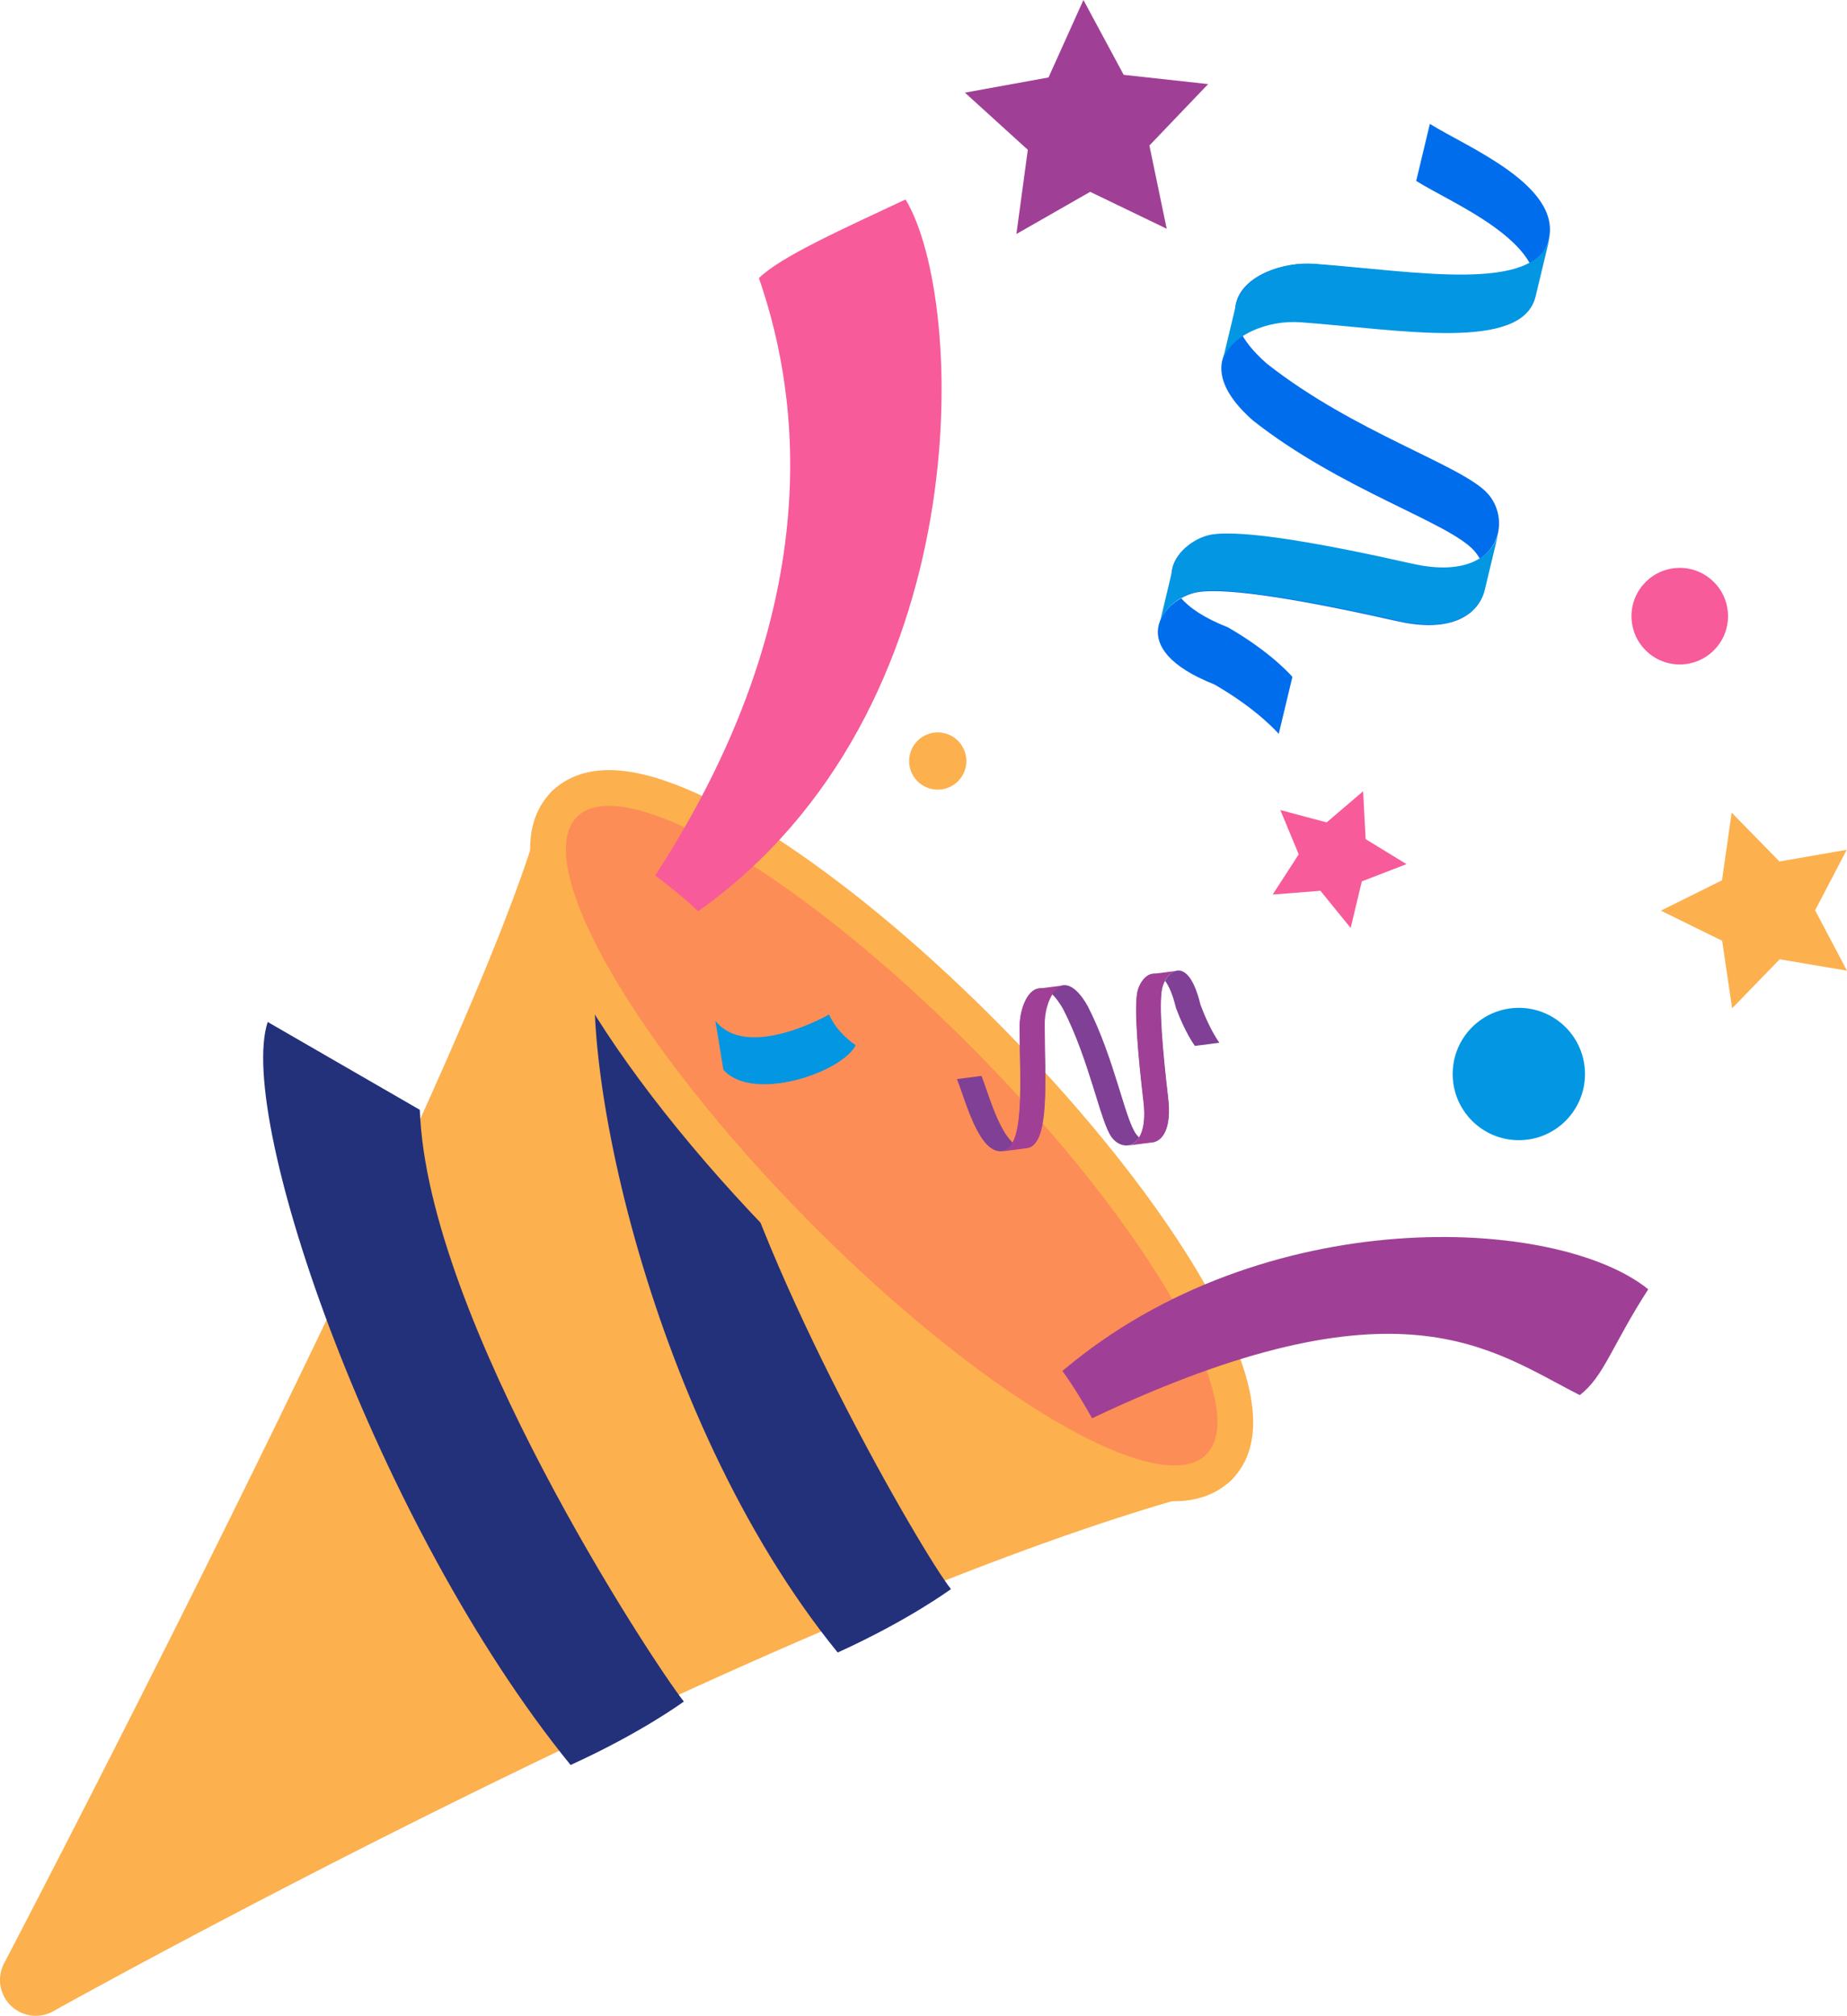 <svg xmlns="http://www.w3.org/2000/svg" viewBox="0 0 516.5 563.53"><defs><style>.c{fill:#9f4096}.f{fill:#0396e3}.h{fill:#fcb04e}.j{fill:#f75b99}.k{fill:#23307a}</style></defs><g id="a"><path d="M10 558.53c-1.27 0-2.53-.48-3.49-1.42a4.981 4.981 0 0 1-.94-5.9c1.35-2.58 135.06-258.33 150.96-324.07a5.015 5.015 0 0 1 4.86-3.83c1.33 0 2.63.53 3.59 1.52 1.21 1.25 122 125.63 175.8 178.25 1.29 1.26 1.8 3.12 1.34 4.86s-1.83 3.1-3.57 3.55C219.74 442.41 14.5 556.75 12.44 557.9c-.76.43-1.6.64-2.44.64Z" class="h"/><path d="M161.39 228.32s121.42 125.07 175.89 178.34C216.47 438.1 10 553.53 10 553.53s135.16-258.12 151.39-325.21m0-10c-.88 0-1.76.12-2.63.35-3.51.96-6.23 3.75-7.09 7.29C135.91 291.11 2.49 546.33 1.14 548.9a9.997 9.997 0 0 0 1.89 11.81 10.012 10.012 0 0 0 11.86 1.56c2.05-1.15 206.75-115.18 324.92-145.92 3.49-.91 6.22-3.62 7.15-7.11a9.99 9.99 0 0 0-2.67-9.72c-53.75-52.57-174.49-176.91-175.71-178.16a9.988 9.988 0 0 0-7.18-3.03Z" class="h"/><path d="M265.93 444.26c-8.18-10.25-52.77-87.71-64.09-135.35-17.31-23.41-33.63-48.76-33.63-48.76-8.92 27.11 11.68 134.99 66.05 201.84 19.96-9.08 31.67-17.74 31.67-17.74ZM74.86 285.71c-8.92 27.11 30.32 140.86 84.7 207.72 19.96-9.08 31.67-17.74 31.67-17.74-8.18-10.25-71.81-106.69-73.83-165.42" class="k"/><path fill="none" d="M10.44 553.58s206.47-115.44 327.28-146.87c-54.47-53.27-175.89-178.34-175.89-178.34C145.6 295.46 10.44 553.58 10.44 553.58"/><g><path fill="#fc8d57" d="M328.39 414.7c-22.1 0-64.83-28.26-106.31-70.32-45.45-46.08-82.09-101.97-64.2-119.61 3.01-2.97 7.18-4.47 12.4-4.47 22.1 0 64.82 28.26 106.31 70.32 45.45 46.08 82.09 101.96 64.2 119.61-3.01 2.97-7.18 4.47-12.4 4.47Z"/><path d="M170.29 225.29c20.06 0 61.9 27.42 102.75 68.83 48.57 49.25 77.33 99.63 64.25 112.54-2.08 2.05-5.1 3.03-8.89 3.03-20.06 0-61.9-27.42-102.75-68.83-48.57-49.25-77.33-99.63-64.25-112.54 2.08-2.05 5.1-3.03 8.89-3.03m0-10c-8.2 0-13.18 3.22-15.91 5.91-10.15 10.01-7.68 28.42 7.34 54.72 12.55 21.99 32.73 47.54 56.81 71.96 20.31 20.59 41.31 38.31 60.75 51.25 20.5 13.64 37.02 20.56 49.12 20.56 8.2 0 13.18-3.22 15.91-5.91 10.15-10.01 7.68-28.42-7.34-54.72-12.55-21.99-32.73-47.54-56.81-71.96-20.31-20.59-41.31-38.31-60.74-51.25-20.5-13.64-37.02-20.56-49.12-20.56Z" class="h"/></g></g><g id="b"><path d="M183.23 244.76c8 6 12 10 12 10 79-56 75-171 58-199-17 8-35 16-41 22 9 26 23 87-29 167Z" class="j"/><path d="M305.4 396.51c-4.88-8.73-8.31-13.23-8.31-13.23 56.14-47.53 138.35-43.42 163.83-22.84-10.19 15.78-12.4 24.43-19.15 29.58-24.57-12.38-50.16-34.39-136.38 6.48Z" class="c"/><path fill="#006ded" d="M433.12 66.93c3.53-15.25-23.35-26.03-33.27-32.3l-3.82 15.95c9.94 6.28 36.91 17.09 33.25 32.4s-37.66 8.95-65.46 6.79c-14.54-1.24-33.84 9.87-13.41 27.81 24.58 19.38 54.78 28.42 61.85 36.41.59.67 1.11 1.41 1.54 2.19 1.48 2.69 1.97 5.92 1.24 8.93-1.58 6.54-8.89 12.03-24.14 8.59-24.31-5.48-47.15-9.61-56.04-8.14-4.6.76-10.27 4.82-11 10.02-.69 4.86 2.93 10.71 15.76 15.78 12.37 7.15 17.97 13.82 17.97 13.82l3.82-15.95s-5.6-6.67-17.97-13.82c-13.44-5.31-16.78-11.48-15.63-16.46 1.11-4.87 6.49-8.61 10.88-9.33 8.89-1.46 31.73 2.66 56.04 8.14 15.19 3.43 22.5-2.01 24.12-8.52.97-3.91-.11-8.2-2.76-11.19-7.08-7.99-37.28-17.03-61.85-36.41-7.68-6.74-9.75-12.52-8.56-17.04 1.97-7.5 12.89-11.53 21.97-10.76 27.8 2.17 61.8 8.52 65.46-6.79l.02-.1"/><path d="M327.97 158.77c1.11-4.87 6.49-8.61 10.88-9.33 8.89-1.46 31.73 2.66 56.04 8.14 15.19 3.43 22.5-2.01 24.12-8.52l-3.81 15.88c-1.58 6.54-8.89 12.03-24.14 8.59-24.31-5.48-47.15-9.61-56.04-8.14-4.6.76-10.27 4.82-11 10.02l3.95-16.64ZM433.36 66.45c-3.76 15.68-37.76 9.37-65.59 7.31-9.08-.74-20.04 3.45-22.06 11.14l-3.97 16.55c1.87-7.82 12.95-12.09 22.11-11.34 27.83 2.06 61.83 8.37 65.59-7.31l3.92-16.35.02-.1" class="f"/><path d="m484.38 281.89 13.29-13.71 18.83 3.19-8.92-16.88 8.85-16.92-18.82 3.27-13.36-13.65-2.7 18.91-17.1 8.49 17.14 8.41 2.79 18.89z" class="h"/><path d="m355.89 250.09 13.36-1.06 8.45 10.4 3.12-13.03 12.5-4.82-11.43-6.99-.71-13.38-10.19 8.71-12.95-3.46 5.14 12.38-7.29 11.25z" class="j"/><path d="m284.23 65.42 20.63-11.79 21.4 10.32-4.84-23.27 16.43-17.17-23.62-2.59L302.97 0l-9.76 21.66-23.38 4.24 17.59 15.98-3.19 23.54z" class="c"/><circle cx="469.73" cy="172.26" r="13.5" class="j"/><circle cx="262.23" cy="212.76" r="8" class="h"/><circle cx="424.73" cy="300.26" r="18.5" class="f"/><path d="M239.3 292.2c-3.9 7.67-28.81 16.13-37.01 6.87-1.5-9.37-2.26-13.72-2.26-13.72 8.93 11.38 31.8-1.72 31.8-1.72 2.5 5.52 7.47 8.57 7.47 8.57Z" class="f"/><g><path fill="#7f4096" d="M280.24 321.82h.04c6.58-.85 4.94-19.5 4.87-34.53-.05-4.91 1.99-10.46 5.22-10.96 1.95-.31 4.33 1.22 6.95 5.82 7.44 14.56 10.34 31.38 13.51 35.75 1.19 1.64 2.97 2.53 4.65 2.3 2.8-.39 5.32-3.9 4.34-12.28-1.58-13.41-2.62-25.92-1.73-30.57.44-2.3 2.19-4.9 4.28-5.14s4.65 1.99 6.48 9.57c2.65 7.14 5.29 10.62 5.29 10.62l6.86-.88s-2.65-3.48-5.29-10.62c-1.75-7.23-4.11-9.6-6.19-9.58-2.22.02-4.11 2.75-4.57 5.15-.89 4.65.16 17.17 1.73 30.57.99 8.41-1.55 11.92-4.37 12.28-1.3.17-2.65-.33-3.74-1.31-.32-.29-.61-.62-.88-.98-3.16-4.37-6.06-21.19-13.51-35.75-6.96-12.24-12.25-2.73-12.17 5.14.07 15.03 1.72 33.68-4.87 34.52-6.58.84-10.33-14.38-12.68-20.15l-6.86.88c2.35 5.76 6.08 20.93 12.64 20.16"/><path d="M329.45 271.38c-2.22.02-4.11 2.75-4.57 5.15-.89 4.65.16 17.17 1.73 30.57.99 8.41-1.55 11.92-4.37 12.28l-6.83.88c2.8-.39 5.32-3.9 4.34-12.28-1.58-13.41-2.62-25.92-1.73-30.57.44-2.3 2.19-4.9 4.28-5.14l7.16-.9ZM279.99 321.92h.04l7.03-.91c6.75-.86 5.12-19.52 5.09-34.55-.04-4.95 2.11-10.57 5.47-11l-7.12.91c-3.31.52-5.42 6.07-5.38 10.98.02 15.04 1.65 33.69-5.09 34.55" class="c"/></g></g></svg>